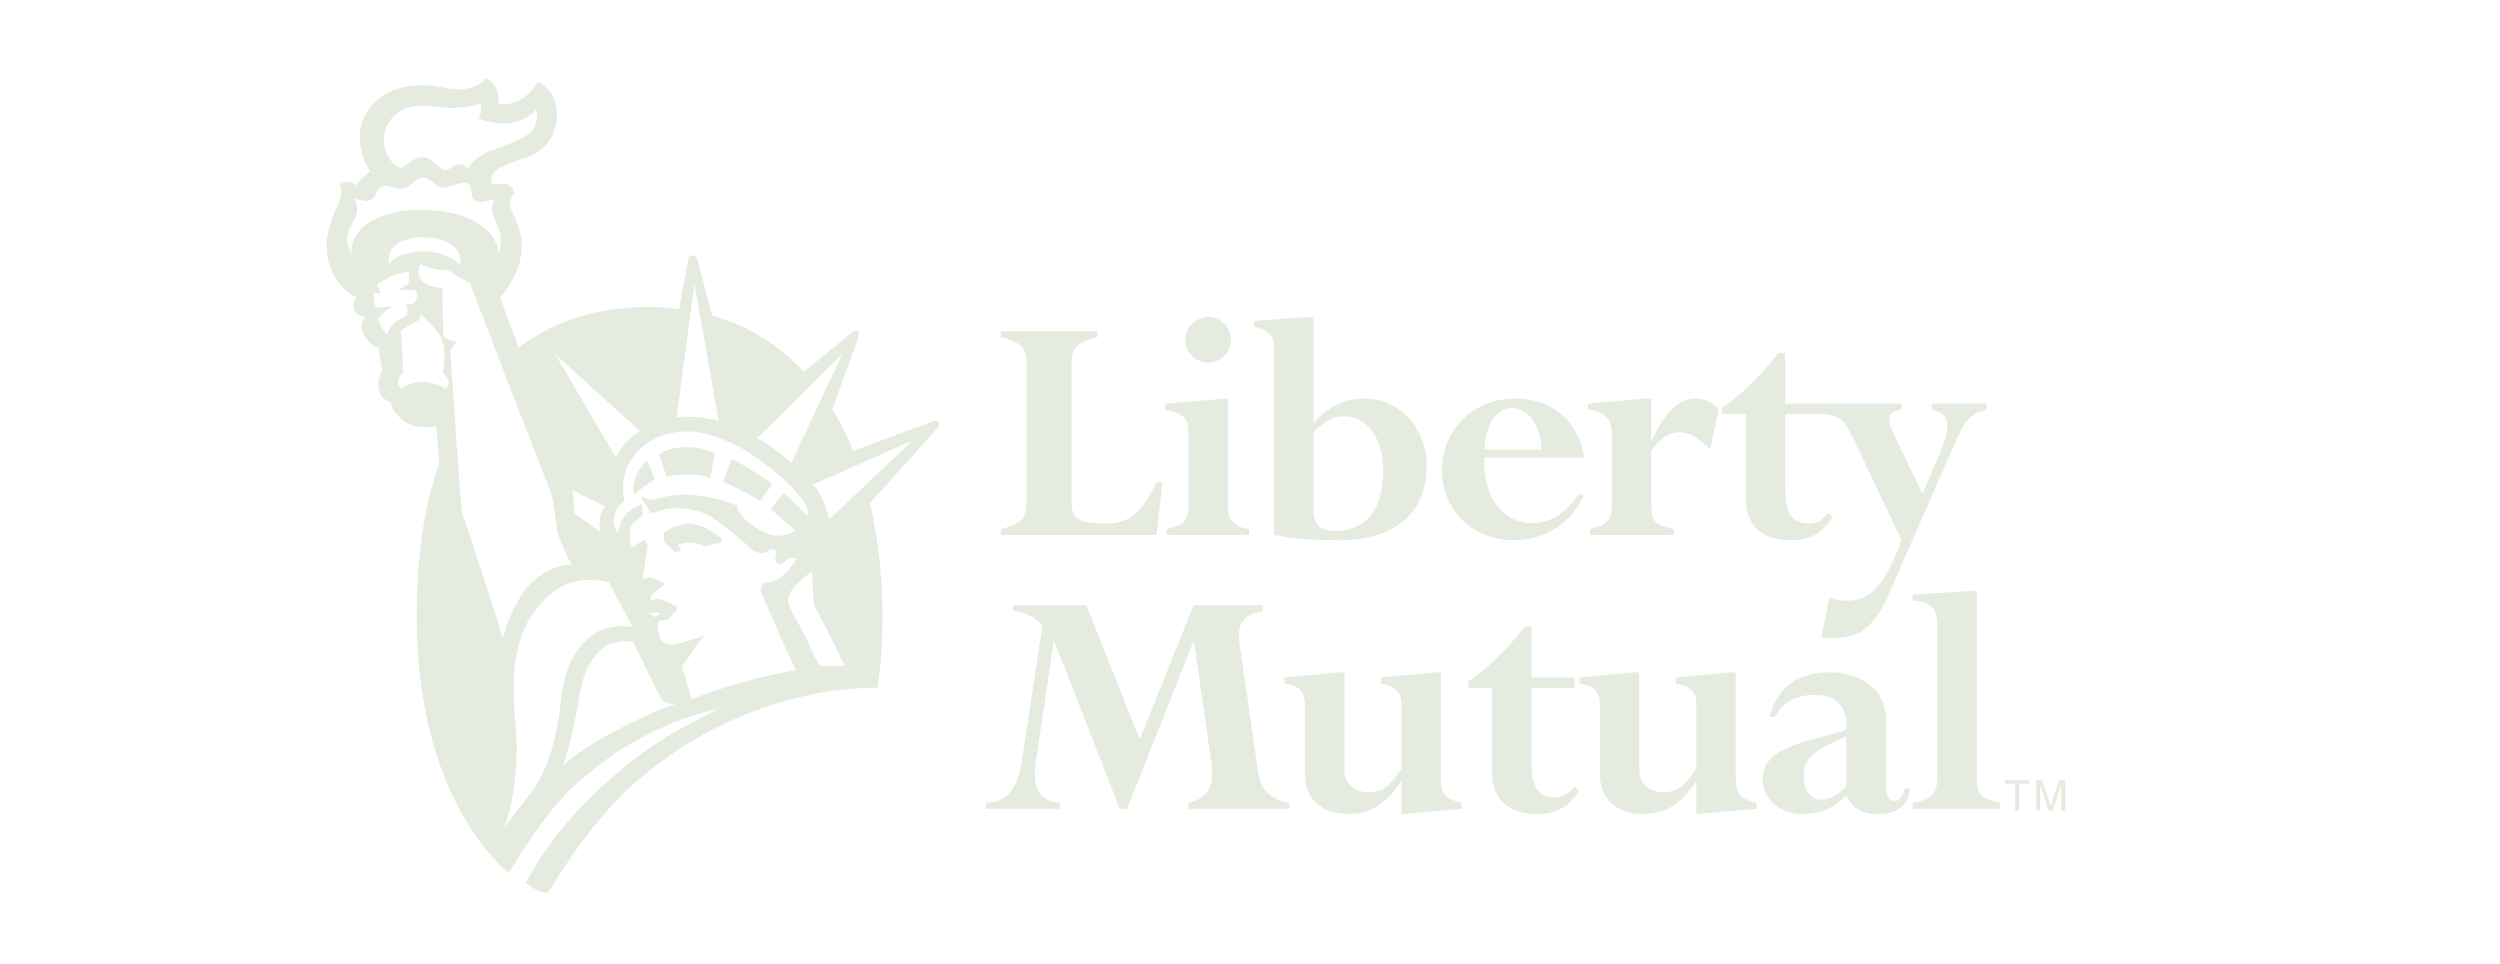 <?xml version="1.0" encoding="utf-8"?>
<!-- Generator: Adobe Illustrator 16.0.0, SVG Export Plug-In . SVG Version: 6.00 Build 0)  -->
<!DOCTYPE svg PUBLIC "-//W3C//DTD SVG 1.1//EN" "http://www.w3.org/Graphics/SVG/1.1/DTD/svg11.dtd">
<svg version="1.1" id="Layer_1" xmlns="http://www.w3.org/2000/svg" xmlns:xlink="http://www.w3.org/1999/xlink" x="0px" y="0px"
	 width="192px" height="74px" viewBox="0 0 192 74" enable-background="new 0 0 192 74" xml:space="preserve">
<g>
	<g>
		<g>
			<path fill="#E6EBDF" d="M51.852,42.418l0.494-0.146l-0.294-0.408c0,0,0.338-0.162,0.791-0.185
				c0.502-0.021,0.958,0.075,1.205,0.296l1.265-0.301l0.166-0.266c-0.884-0.695-1.956-1.373-3.082-1.131
				C51.632,40.439,51,40.906,51,40.906v0.663C51,41.679,51.593,42.087,51.852,42.418z"/>
			<path fill="#E6EBDF" d="M55.512,37.029c0.479,0.15,2.066,0.923,2.879,1.447l0.922-1.297c-0.332-0.336-2.509-1.662-3.101-1.957
				L55.512,37.029z"/>
			<path fill="#E6EBDF" d="M50.604,34.888l0.59,1.698c0.812-0.184,2.768-0.256,3.358,0.15l0.332-1.92
				c-0.591-0.294-1.438-0.481-2.215-0.481C51.896,34.335,51.047,34.558,50.604,34.888z"/>
			<path fill="#E6EBDF" d="M48.721,37.99c0.368-0.359,1.11-0.922,1.586-1.182l-0.627-1.438
				C49.275,35.775,48.387,36.875,48.721,37.99z"/>
		</g>
		<g>
			<g>
				<g>
					<path fill="#E6EBDF" d="M82.293,38.521c0,1.282,0.535,1.685,2.463,1.685c1.921,0,2.805-0.588,4.062-3.182h0.454l-0.454,4.064
						H76.864v-0.457c1.793-0.451,1.979-0.854,1.979-2.539V28.089c0-1.39-0.347-1.79-1.979-2.193v-0.455h7.406v0.455
						c-1.55,0.403-1.978,0.723-1.978,2.087V38.521z"/>
					<path fill="#E6EBDF" d="M94.301,38.92c0,1.017,0.507,1.578,1.631,1.711v0.457H89.59v-0.457
						c1.364-0.268,1.689-0.641,1.689-1.923v-5.377c0-1.23-0.352-1.576-1.822-1.873v-0.455l4.389-0.372h0.455V38.92z M92.803,24.347
						c0.963,0,1.737,0.774,1.737,1.737c0,0.964-0.774,1.767-1.737,1.767c-0.965,0-1.768-0.803-1.768-1.767
						C91.035,25.122,91.838,24.347,92.803,24.347z"/>
					<path fill="#E6EBDF" d="M100.878,33.171c1.019-0.937,1.552-1.202,2.354-1.202c1.789,0,2.994,1.709,2.994,4.172
						c0,3.289-1.497,4.626-3.743,4.626c-1.206,0-1.605-0.536-1.605-1.685V33.171z M100.878,24.347h-0.455l-4.09,0.293v0.455
						c0.937,0.162,1.523,0.641,1.523,1.498v14.495c1.524,0.292,3.021,0.4,4.922,0.4c4.921,0,6.79-2.568,6.79-5.672
						c0-2.941-2.084-5.211-4.811-5.211c-1.444,0-2.676,0.587-3.88,1.845V24.347z"/>
					<path fill="#E6EBDF" d="M114.008,34.535c0.079-1.928,0.908-3.207,2.14-3.207c1.229,0,2.139,1.336,2.247,3.207H114.008z
						 M121.654,35.15c-0.373-2.78-2.43-4.545-5.293-4.545c-3.18,0-5.615,2.378-5.615,5.507c0,3.075,2.351,5.376,5.508,5.376
						c2.434,0,4.492-1.338,5.4-3.505h-0.453c-0.962,1.472-2.141,2.196-3.609,2.196c-1.873,0-3.744-1.715-3.584-5.029H121.654z"/>
					<path fill="#E6EBDF" d="M131.336,34.509c-0.881-0.856-1.58-1.31-2.274-1.31c-0.907,0-1.472,0.373-2.245,1.441v4.119
						c0,1.206,0.24,1.578,1.711,1.871v0.457h-6.417v-0.457c1.339-0.319,1.682-0.723,1.682-1.871v-5.321
						c0-1.286-0.558-1.872-1.84-1.98v-0.455l4.409-0.398h0.455v3.209h0.053c0.99-2.195,2.088-3.209,3.346-3.209
						c0.666,0,1.309,0.293,1.789,0.853L131.336,34.509z"/>
					<path fill="#E6EBDF" d="M148.367,31.003v0.455c1.285,0.268,1.577,1.07,0.668,3.21l-1.391,3.236l-2.139-4.412
						c-0.619-1.285-0.619-1.873,0.533-2.034v-0.455h-5.834h-0.183h-2.919v-3.902h-0.508c-1.419,1.819-3.076,3.423-4.332,4.199v0.509
						h1.818v6.473c0,2.298,1.523,3.207,3.423,3.207c1.497,0,2.489-0.535,3.235-1.795l-0.32-0.292
						c-0.48,0.564-0.938,0.804-1.468,0.804c-1.419,0-1.849-0.962-1.849-2.597v-5.8h2.707c1.468,0,1.896,0.533,2.54,1.897
						l3.688,7.782c-1.23,3.316-2.299,4.654-4.172,4.654c-0.4,0-0.723-0.028-1.365-0.244l-0.613,3.05
						c0.377,0.054,0.589,0.054,0.856,0.054c2.085,0,3.235-0.885,4.306-3.343l5.08-11.605c0.83-1.873,1.15-2.245,2.432-2.596v-0.455
						H148.367z"/>
					<path fill="#E6EBDF" d="M96.617,59.229c0.187,1.363,0.857,2.137,2.383,2.432v0.455h-7.731V61.66
						c1.712-0.426,2.009-1.414,1.712-3.445l-1.283-8.937h-0.055l-5.078,12.837h-0.563l-5.028-12.837h-0.052l-1.364,9.202
						c-0.268,1.819,0.08,3.048,1.846,3.18v0.455h-5.668V61.66c1.684-0.076,2.404-1.043,2.778-3.445L80.066,48
						c-0.617-0.644-1.473-1.047-2.274-1.072v-0.455h5.643l4.092,10.321l4.142-10.321h5.299v0.455
						c-1.605,0.295-1.979,1.094-1.769,2.539L96.617,59.229z"/>
					<path fill="#E6EBDF" d="M100.227,54.229c0-1.124-0.373-1.523-1.58-1.741v-0.455l4.146-0.4h0.455v7.436
						c0,1.203,0.774,1.766,1.874,1.766c1.013,0,1.63-0.426,2.511-1.821v-5.026c0-0.83-0.537-1.311-1.579-1.498v-0.455l4.147-0.4
						h0.455v8.022c0,1.336,0.268,1.657,1.605,2.005v0.455l-4.629,0.4v-2.459h-0.053c-1.123,1.711-2.381,2.459-4.012,2.459
						c-2.084,0-3.342-1.15-3.342-3.074V54.229z"/>
					<path fill="#E6EBDF" d="M114.586,52.836h-1.819v-0.507c1.257-0.774,2.917-2.38,4.329-4.196h0.515v3.9h3.313v0.803h-3.313v5.803
						c0,1.633,0.426,2.596,1.842,2.596c0.535,0,0.99-0.243,1.472-0.805l0.321,0.296c-0.751,1.258-1.737,1.79-3.237,1.79
						c-1.898,0-3.422-0.906-3.422-3.207V52.836z"/>
					<path fill="#E6EBDF" d="M122.875,54.229c0-1.124-0.374-1.523-1.58-1.741v-0.455l4.149-0.4h0.455v7.436
						c0,1.203,0.772,1.766,1.869,1.766c1.015,0,1.632-0.426,2.513-1.821v-5.026c0-0.83-0.533-1.311-1.576-1.498v-0.455l4.144-0.4
						h0.456v8.022c0,1.336,0.268,1.657,1.604,2.005v0.455l-4.628,0.4v-2.459h-0.053c-1.123,1.711-2.38,2.459-4.012,2.459
						c-2.084,0-3.342-1.15-3.342-3.074V54.229z"/>
					<path fill="#E6EBDF" d="M141.809,60.378c-0.697,0.695-1.284,1.046-1.897,1.046c-0.832,0-1.394-0.725-1.394-1.818
						c0-1.364,0.775-1.98,3.291-3.051V60.378z M144.854,55.404c0-2.78-2.27-3.771-4.437-3.771c-2.354,0-3.983,1.259-4.521,3.426
						h0.402c0.64-1.126,1.656-1.686,3.021-1.686c1.819,0,2.514,0.856,2.514,2.649c-2.459,0.905-6.469,1.12-6.469,3.849
						c0,1.471,1.363,2.645,3.021,2.645c1.229,0,2.165-0.293,3.181-1.203l0.242-0.21c0.506,1.013,1.202,1.413,2.432,1.413
						c1.473,0,2.354-0.695,2.463-1.949h-0.428c-0.109,0.614-0.375,0.934-0.805,0.934c-0.453,0-0.617-0.397-0.617-1.336V55.404z"/>
					<path fill="#E6EBDF" d="M148.787,48.133c0-1.419-0.455-1.926-1.898-2.008v-0.453l4.465-0.294h0.455v14.277
						c0,1.336,0.295,1.657,1.789,2.005v0.455h-6.709V61.66c1.471-0.236,1.898-0.721,1.898-2.005V48.133z"/>
				</g>
				<path fill="#E6EBDF" d="M153.97,60.195h0.787v2.045h0.313v-2.045h0.787v-0.277h-1.888V60.195z"/>
				<path fill="#E6EBDF" d="M158.303,62.24v-1.371c0-0.068,0.006-0.361,0.006-0.582h-0.006l-0.654,1.953h-0.312l-0.651-1.949h-0.007
					c0,0.217,0.007,0.51,0.007,0.578v1.371h-0.305v-2.322h0.451l0.663,1.965h0.005l0.658-1.965h0.449v2.322H158.303z"/>
			</g>
		</g>
	</g>
	<path fill="#E6EBDF" d="M72.097,32.426c-0.153-0.201-0.528-0.037-0.528-0.037l-6.035,2.238c-0.468-1.142-1.006-2.219-1.62-3.215
		l1.954-5.331c0,0,0.244-0.53,0.017-0.661c-0.226-0.134-0.593,0.219-0.593,0.219l-3.549,2.912c-1.383-1.482-3.007-2.677-4.874-3.525
		c-0.695-0.31-1.421-0.568-2.177-0.782l-1.1-4.219c0,0-0.095-0.422-0.378-0.422c-0.282,0-0.36,0.399-0.36,0.399L52.15,23.73
		c-0.771-0.097-1.567-0.153-2.392-0.153c-2.645,0-4.997,0.502-7.054,1.426c-0.883,0.395-1.711,0.869-2.486,1.411
		c-0.128,0.09-0.252,0.189-0.379,0.283c-0.729-1.885-1.308-3.424-1.416-3.887c0.408-0.368,1.261-1.713,1.47-2.62
		c0.29-1.27,0.2-1.871-0.104-2.832c-0.221-0.702-0.666-1.36-0.638-1.804c0.024-0.33,0.2-0.568,0.351-0.721
		c-0.082-0.466-0.386-0.669-0.745-0.716c-0.333-0.045-0.593,0.054-0.888,0.066c-0.073-0.135-0.223-0.111-0.11-0.591
		c0.168-0.729,1.565-1.07,2.708-1.515c1.447-0.56,2.257-1.604,2.306-3.277c0.035-1.216-0.643-2.116-1.494-2.522
		c-0.172,0.492-0.877,1.152-1.366,1.421c-0.484,0.266-1.152,0.367-1.636,0.255c0.106-0.896-0.308-1.657-0.961-1.965
		c-0.208,0.38-0.996,0.907-2.177,0.871c-1.183-0.037-1.258-0.316-2.919-0.311c-2.363,0.003-4.321,1.428-4.559,3.521
		c-0.157,1.358,0.366,2.5,0.761,3.091c-0.293,0.222-0.985,0.886-1.108,1.084c-0.17-0.198-0.641-0.464-1.204-0.094
		c0.12,0.295,0.144,0.657,0.049,1.004c-0.099,0.342-0.961,2.017-1.06,3.37c-0.165,2.288,1.155,3.838,2.266,4.279
		c-0.245,0.37-0.295,0.763-0.124,1.084c0.113,0.212,0.342,0.419,0.813,0.419c-0.271,0.295-0.374,0.74-0.2,1.18
		c0.2,0.492,0.763,1.208,1.256,1.208c-0.024,0.417,0.172,1.4,0.271,1.794c-0.172,0.32-0.346,0.561-0.32,1.152
		c0.024,0.615,0.417,1.112,0.909,1.211c0.125,0.295,0.215,0.62,0.389,0.817c0.172,0.197,0.325,0.438,0.695,0.683
		c0.368,0.247,0.787,0.442,1.278,0.442s0.926,0.025,1.148-0.048c0.009,0.141,0.188,1.443,0.244,2.89
		C32.488,39.082,32,43.076,32,47.358v0.003c0,7.678,2.061,14.518,6.243,18.924c0,0,0.174,0.297,0.844,0.731
		c0,0,1.276-2.237,3.265-4.779c0.504-0.642,1.066-1.267,1.702-1.868c0.98-0.852,1.921-1.608,2.843-2.279
		c2.575-1.751,5.547-3.089,8.297-3.655c-3.155,1.626-4.945,2.499-7.913,5.04c-1.876,1.611-4.871,4.451-6.914,8.345
		c0.426,0.337,0.999,0.685,1.674,0.754c0.435-0.507,2.658-4.587,6.07-7.865c6.906-6.466,15.042-7.962,19.301-7.88
		c0.24-1.752,0.361-3.583,0.361-5.47c0-3.091-0.322-6.026-0.964-8.718l5.085-5.66C71.896,32.98,72.248,32.629,72.097,32.426z
		 M64.691,27.186l-3.91,8.338c-0.368-0.295-1.911-1.594-2.643-1.852L64.691,27.186z M53.333,21.803l1.868,10.57
		c-0.59-0.297-2.427-0.465-3.24-0.317L53.333,21.803z M49.139,33.105c-0.625,0.352-1.563,1.299-1.821,2.07l-4.658-7.948
		L49.139,33.105z M46.109,40.836l-1.989-1.372c0.024-0.466-0.099-1.226-0.13-1.623c-0.002-0.044-0.016-0.112-0.028-0.172l2.49,1.2
		c-0.221,0.346-0.301,0.553-0.374,0.97C46.003,40.258,46.059,40.49,46.109,40.836z M32.181,8.127
		c0.82-0.047,1.876,0.174,2.415,0.174c0.544,0,1.927-0.134,2.248-0.381c0.172,0.395,0.103,0.805-0.107,1.164
		c0.418,0.221,1.6,0.438,2.095,0.414c0.981-0.048,1.991-0.587,2.354-1.1c0.151,0.535,0.043,1.333-0.436,1.763
		c-0.961,0.862-3.225,1.329-3.888,1.823c-0.549,0.405-0.763,0.639-0.911,0.983c-0.221-0.223-0.347-0.403-0.71-0.367
		c-0.42,0.047-0.645,0.466-1.062,0.439c-0.541-0.031-0.961-0.935-1.6-0.96c-0.983-0.039-1.376,0.763-1.795,0.789
		c-0.295,0.018-0.693-0.414-0.86-0.638c-0.297-0.395-0.465-1.062-0.429-1.699C29.554,9.498,30.386,8.221,32.181,8.127z
		 M26.97,19.512c-0.147-0.417-0.337-0.679-0.297-1.249c0.05-0.645,0.473-1.187,0.669-1.705c0.156-0.406,0.069-1.106-0.101-1.278
		c0.221-0.049,0.671,0.226,0.983,0.147c0.393-0.099,0.513-0.231,0.659-0.552c0.149-0.318,0.353-0.579,0.685-0.603
		c0.306-0.022,0.926,0.287,1.437,0.172c0.666-0.147,0.935-0.811,1.479-0.811c0.541,0,0.982,0.71,1.5,0.787
		c0.518,0.073,1.327-0.543,1.845-0.346c0.518,0.198,0.245,0.987,0.641,1.303c0.368,0.297,1.228-0.049,1.475-0.097
		c-0.075,0.346-0.172,0.59-0.148,0.959c0.026,0.37,0.62,1.479,0.639,1.869c0.024,0.494,0.051,0.911-0.146,1.355
		c-0.051-1.477-1.807-3.273-5.693-3.348C29.199,16.051,26.87,17.42,26.97,19.512z M35.352,20.377
		c-0.393-0.368-1.187-1.063-2.86-1.066c-1.377-0.007-2.446,0.545-2.592,1.013c-0.099-0.641-0.024-1.074,0.426-1.456
		c0.494-0.418,1.286-0.648,2.073-0.648c1.18,0,1.949,0.312,2.385,0.667C35.31,19.314,35.398,19.812,35.352,20.377z M30.343,24.729
		c-0.176,0.124-0.526,0.657-0.596,0.977c-0.314-0.189-0.634-0.883-0.714-1.182c0.274-0.46,0.841-0.903,1.112-0.954
		c-0.321-0.022-0.837,0-1.28,0.075c-0.146-0.295-0.196-0.813-0.122-1.152l0.493,0.021l-0.272-0.666
		c0.344-0.295,1.647-0.959,2.389-0.983c0.066,0.339,0.071,0.615,0.047,0.738c-0.024,0.124-0.073,0.271-0.222,0.342
		c-0.146,0.077-0.645,0.33-0.645,0.33c0.318-0.026,0.966-0.007,1.187,0.016c0.221,0.024,0.321,0.075,0.321,0.295
		s-0.061,0.443-0.183,0.615c-0.125,0.174-0.49,0.144-0.686,0.167c0.099,0.221,0.127,0.325,0.127,0.546
		c0,0.224-0.071,0.323-0.268,0.422C30.831,24.434,30.587,24.554,30.343,24.729z M34.278,29.872
		c-0.295-0.173-1.107-0.568-1.748-0.542c-0.664,0.026-1.225,0.16-1.746,0.492c-0.22-0.147-0.29-0.445-0.149-0.787
		c0.143-0.344,0.346-0.394,0.346-0.394l-0.188-3.225c0,0,0.907-0.645,1.154-0.718c0.243-0.073,0.356-0.266,0.356-0.511
		c0.401,0.271,0.992,0.875,1.309,1.329c0.297,0.419,0.471,0.884,0.495,1.402c0.022,0.516,0.029,1.131-0.075,1.772
		c0.201,0.172,0.393,0.32,0.418,0.589C34.474,29.552,34.375,29.649,34.278,29.872z M35.506,39.441
		c-0.122-0.223-0.902-12.179-0.927-12.596L35,26.378v-0.124c0-0.024-0.793-0.196-0.963-0.469l-0.064-3.664
		c-0.643-0.049-1.246-0.254-1.492-0.497c-0.306-0.309-0.519-0.687-0.175-1.352c0.32,0.224,1.268,0.495,2.08,0.495
		c0.174,0,0.542,0.386,0.748,0.467c0.236,0.092,0.632,0.311,0.817,0.393c0.169,0.073,0.273,0.467,0.324,0.615
		c0.048,0.147,5.974,15.526,6.072,15.696c0.099,0.174,0.445,2.754,0.466,2.954c0.026,0.196,0.914,2.263,1.083,2.46
		c-0.786-0.022-2.075,0.428-3.134,1.463c-1.032,1.008-1.948,3.229-2.154,4.252C38.534,48.525,35.631,39.664,35.506,39.441z
		 M41.337,60.034c-0.556,0.941-2.118,2.853-2.664,3.573c0.591-1.178,1.049-4.03,1.011-6.244c-0.024-1.438-0.46-4.61-0.08-6.715
		c0.41-2.256,1.049-3.525,2.562-4.916c0.768-0.711,2.346-1.616,4.599-1.003l1.821,3.429c-0.973-0.188-2.262-0.02-3.121,0.639
		c-1.617,1.24-2.161,2.914-2.431,5.356C42.777,56.518,42.202,58.566,41.337,60.034z M43.213,58.812
		c0.445-0.998,1.027-3.841,1.19-4.789c0.21-1.223,0.405-3.003,1.859-4.201c0.714-0.59,1.888-0.666,2.352-0.53l2.064,4.197
		c0.182,0.443,0.789,0.602,1.193,0.577C49.94,54.693,45.074,57.004,43.213,58.812z M49.977,47.062c0,0,0.379,0,0.779,0
		c-0.141,0.115-0.31,0.283-0.477,0.33C50.129,47.285,49.9,47.062,49.977,47.062z M53.121,53.705l-0.738-2.533l1.689-2.368
		c0,0-1.757,0.636-2.299,0.681c-0.107,0.01-0.956,0.178-1.138-0.65c0,0-0.141-0.557-0.141-0.781c0-0.209,0.185-0.467,0.367-0.432
		c0.335,0.065,0.518-0.073,0.518-0.073l0.354-0.506C51.711,47.039,51.688,47,51.665,47h0.266l0.037-0.428
		c0,0-1.013-0.553-1.403-0.57C50.173,45.982,50,46.111,50,46.111v-0.372l1.113-0.93l-1.14-0.473l-0.627,0.109l0.407-2.583
		l-0.213-0.439l-1.117,0.663l-0.037-1.464c0.037-0.271,0.554-0.785,0.977-1.029l-0.075-0.889c-0.443,0.271-0.935,0.429-1.232,0.835
		c-0.266,0.363-0.592,0.919-0.554,1.4c-0.332-0.317-0.401-0.841-0.332-1.204c0.097-0.504,0.293-0.861,0.811-1.305
		c-0.147-0.417-0.184-1.178-0.035-1.883c0.243-1.164,1.586-3.394,4.833-3.412c1.923-0.011,4.262,1.183,5.856,2.396
		c2.043,1.548,3.242,2.976,3.333,3.454c0.038,0.205,0.111,0.491,0.038,0.665c-0.222-0.297-1.809-1.811-1.809-1.811l-0.997,1.262
		l1.881,1.653c-0.441,0.26-0.886,0.463-1.625,0.371c-0.872-0.111-2.804-1.33-2.84-2.287c-0.787-0.335-2.583-0.873-4.059-0.85
		c-0.964,0.014-2.033,0.258-2.363,0.369c-0.333,0.11-0.579-0.096-0.834-0.207l-0.118,0.072l0.731,1.13
		c0.221,0.109,0.634-0.147,1.218-0.252c0.996-0.179,2.347-0.03,3.358,0.549c0.702,0.403,2.657,2.027,3.062,2.436
		c0.406,0.405,1.035,0.515,1.329,0.256c0.295-0.256,0.714-0.249,0.679,0.081c-0.037,0.332-0.2,0.695,0.134,0.845
		c0.306,0.136,0.479-0.149,0.7-0.297c0.224-0.149,0.443-0.183,0.702-0.038c-0.184,0.368-0.664,0.962-1.072,1.293
		c-0.405,0.331-1.032,0.629-1.437,0.479l-0.259,0.629l1.845,4.244c0.483,0.975,0.549,1.236,0.943,1.891
		C57.563,52.062,54.235,53.246,53.121,53.705z M62.955,51.143c-0.328-0.59-0.596-1.05-0.941-1.962c0,0-1.089-2.015-1.298-2.404
		c-0.183-0.348-0.302-0.843,0.031-1.36c0.33-0.518,1.15-1.232,1.628-1.521l0.12,2.517c0,0,1.646,3.116,2.366,4.73
		C64.185,51.129,63.545,51.143,62.955,51.143z M63.66,39.908c-0.037-0.627-0.768-2.324-1.208-2.692l7.653-3.396L63.66,39.908z"/>
</g>
</svg>
